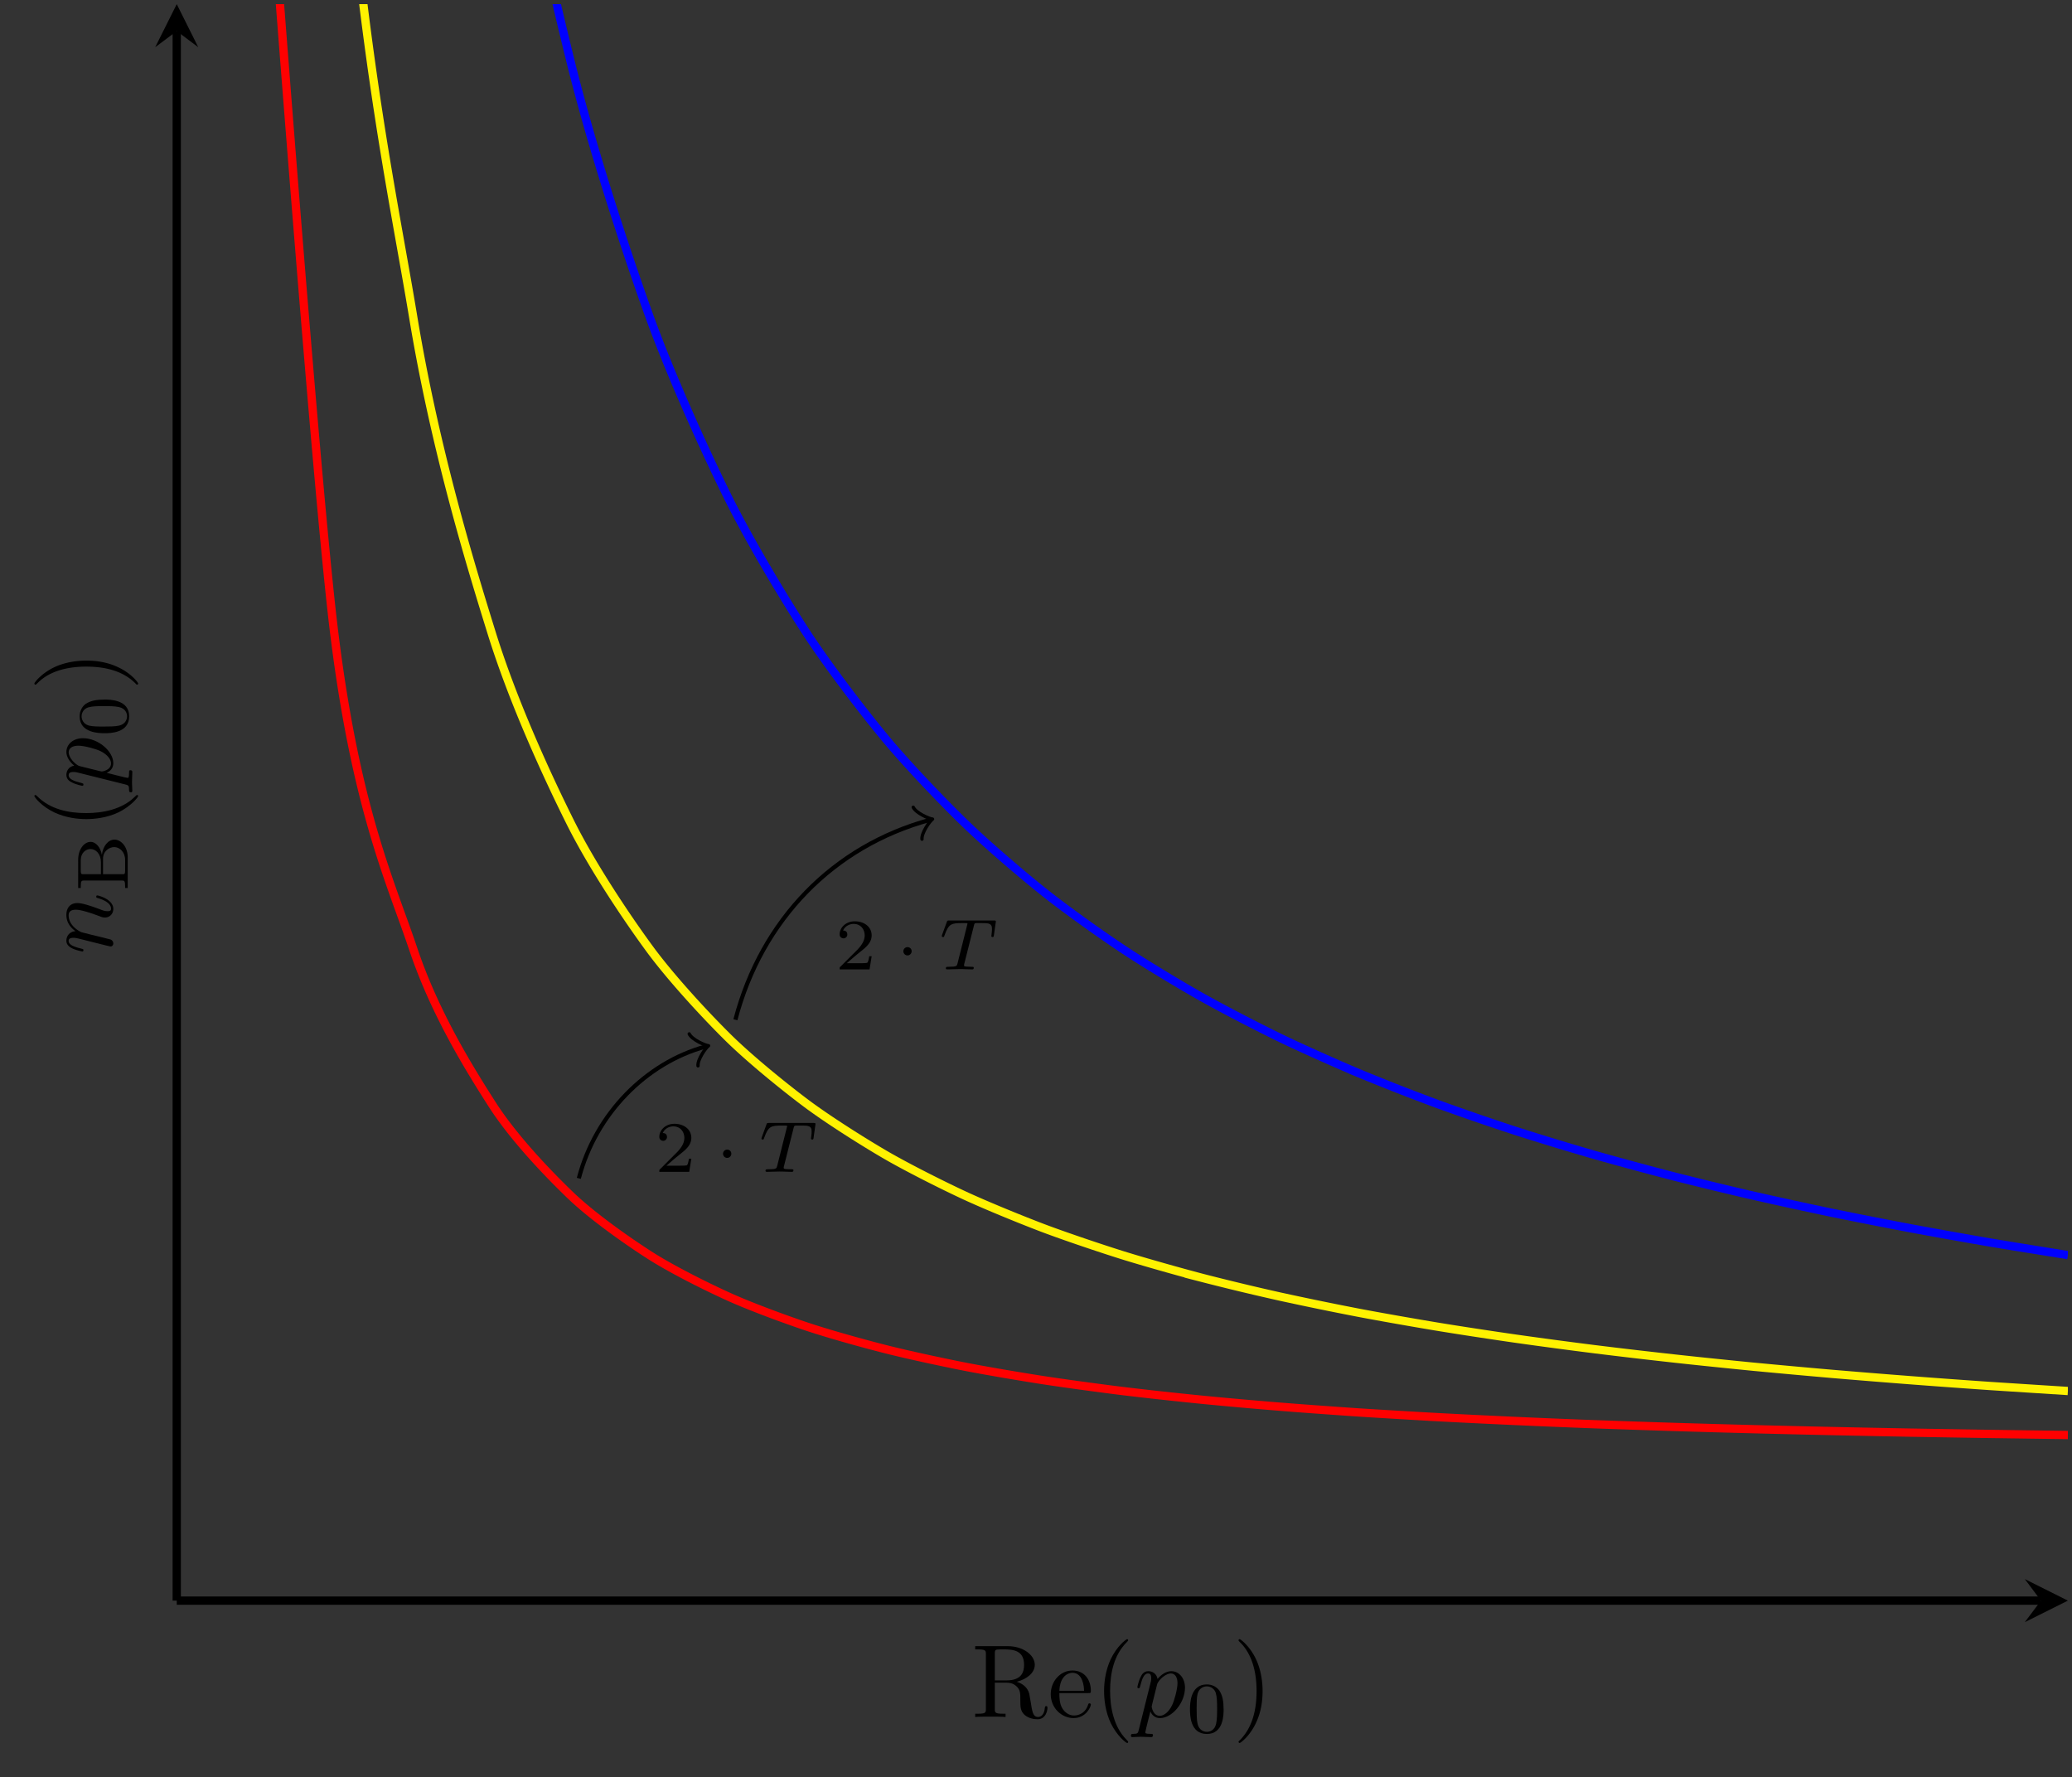 <svg height="227.987" viewBox="0 0 199.341 170.99" width="265.788" xmlns="http://www.w3.org/2000/svg" xmlns:xlink="http://www.w3.org/1999/xlink"><rect x="0" y="0" width="199.341" height="170.99" fill="#333333" stroke="none"/><symbol id="a" overflow="visible"><path d="m2.234-3.516v-2.578c0-.234 0-.36.22-.39.093-.016.39-.016.593-.016.89 0 2 .047 2 1.484 0 .688-.234 1.5-1.703 1.5zm2.11.125c.953-.234 1.734-.843 1.734-1.625 0-.953-1.14-1.796-2.594-1.796h-3.14v.312h.25c.765 0 .781.11.781.469v5.25c0 .36-.016.469-.781.469h-.25v.312c.36-.031 1.078-.031 1.453-.031.39 0 1.11 0 1.469.031v-.313h-.25c-.766 0-.782-.109-.782-.468v-2.516h1.141c.156 0 .578 0 .938.344.375.344.375.656.375 1.328 0 .64 0 1.047.406 1.422.406.36.953.422 1.25.422.781 0 .953-.813.953-1.094 0-.063 0-.172-.125-.172-.11 0-.11.094-.125.156-.063.721-.407.891-.657.891-.485 0-.563-.516-.704-1.438l-.14-.796c-.172-.641-.656-.97-1.203-1.157zm0 0"/></symbol><symbol id="b" overflow="visible"><path d="m1.11-2.516c.061-1.484.905-1.734 1.25-1.734 1.015 0 1.124 1.344 1.124 1.734zm0 .22h2.78c.22 0 .25 0 .25-.22 0-.984-.546-1.953-1.78-1.953-1.158 0-2.08 1.032-2.08 2.282.001 1.327 1.048 2.295 2.19 2.295 1.218.002 1.67-1.108 1.67-1.295 0-.094-.079-.125-.141-.125-.078 0-.11.062-.125.14-.343 1.032-1.249 1.032-1.343 1.032-.5 0-.89-.296-1.125-.671-.297-.47-.297-1.125-.297-1.485zm0 0"/></symbol><symbol id="c" overflow="visible"><path d="m3.297 2.39c0-.03 0-.046-.172-.218-1.234-1.25-1.563-3.14-1.563-4.672 0-1.734.375-3.469 1.61-4.703.125-.125.125-.14.125-.172 0-.078-.031-.11-.094-.11-.11 0-1 .688-1.594 1.954-.499 1.093-.625 2.203-.625 3.031 0 .781.11 1.984.657 3.125.609 1.219 1.453 1.875 1.562 1.875.063 0 .094-.031.094-.11zm0 0"/></symbol><symbol id="d" overflow="visible"><path d="m2.875-2.5c0-.766-.11-1.969-.656-3.11-.594-1.217-1.453-1.873-1.547-1.873a.107.107 0 0 0 -.11.109c0 .031 0 .047.188.234.984.985 1.547 2.563 1.547 4.641 0 1.719-.36 3.469-1.594 4.719-.14.125-.14.14-.14.172 0 .062.046.109.109.109.094 0 1-.688 1.578-1.953.516-1.094.625-2.203.625-3.047zm0 0"/></symbol><symbol id="e" overflow="visible"><path d="m.453 1.219c-.078.343-.11.406-.547.406-.11 0-.218 0-.218.188 0 .078.046.125.124.125.266 0 .563-.032.829-.032.343 0 .671.032 1 .032.046 0 .171 0 .171-.204 0-.109-.093-.109-.234-.109-.5 0-.5-.063-.5-.156 0-.125.422-1.75.484-2 .125.297.407.64.922.64 1.157 0 2.407-1.453 2.407-2.921 0-.938-.579-1.594-1.329-1.594-.5 0-.984.36-1.312.75-.094-.547-.531-.75-.89-.75-.47 0-.657.39-.735.562-.188.344-.313.938-.313.969 0 .11.094.11.11.11.11 0 .11-.016.172-.235.172-.703.375-1.188.734-1.188.172 0 .313.079.313.454 0 .234-.032.343-.079.515zm1.75-4.328c.063-.266.344-.547.516-.704.36-.296.64-.374.812-.374.39 0 .64.343.64.937s-.327 1.734-.515 2.11c-.344.702-.812 1.03-1.187 1.03-.656 0-.781-.828-.781-.89 0-.016 0-.031.03-.156zm0 0"/></symbol><symbol id="f" overflow="visible"><path d="m3.594-2.219c0-.765-.094-1.328-.406-1.812-.22-.313-.657-.594-1.204-.594-1.624 0-1.624 1.906-1.624 2.406s0 2.36 1.625 2.36c1.61 0 1.61-1.86 1.61-2.36zm-1.61 2.156c-.328 0-.75-.187-.89-.75-.094-.406-.094-.983-.094-1.5 0-.515 0-1.046.094-1.421.156-.547.593-.704.89-.704.375 0 .735.235.86.641.11.375.125.875.125 1.485 0 .515 0 1.03-.094 1.468-.14.64-.61.781-.89.781zm0 0"/></symbol><symbol id="g" overflow="visible"><path d="m3.516-1.266h-.236c-.015.157-.094.563-.187.625-.047.047-.578.047-.688.047h-1.28c.734-.64.984-.844 1.39-1.172.516-.406 1-.843 1-1.5 0-.843-.734-1.359-1.624-1.359-.86 0-1.454.61-1.454 1.25 0 .344.297.39.376.39a.365.365 0 0 0 .359-.374c0-.125-.047-.375-.406-.375.218-.485.687-.641 1.015-.641.703 0 1.063.547 1.063 1.11 0 .609-.438 1.078-.656 1.328l-1.672 1.671c-.079.063-.079.079-.079.266h2.876zm0 0"/></symbol><symbol id="h" overflow="visible"><path d="m-.594-.875c.156.031.39.094.438.094.172 0 .265-.14.265-.297a.414.414 0 0 0 -.28-.375c-.016 0-.485-.125-.735-.188l-.89-.218c-.235-.047-.454-.11-.673-.172a4.482 4.482 0 0 1 -.5-.125c-.312-.14-1.219-.672-1.219-1.625 0-.453.375-.531.704-.531.609 0 1.89.484 2.312.64.234.094.36.11.469.11.469 0 .812-.36.812-.829 0-.937-1.453-1.296-1.53-1.296-.11 0-.11.078-.11.109 0 .11.031.11.187.156.672.203 1.235.531 1.235 1.016 0 .172-.094.234-.329.234-.25 0-.484-.078-.703-.172-.53-.187-1.625-.61-2.203-.61-.656 0-1.062.423-1.062 1.141 0 .907.64 1.391.875 1.563-.563.047-.875.453-.875.922 0 .453.39.64.562.734.344.172.938.297.969.297.11 0 .11-.094.11-.11 0-.109-.016-.109-.235-.171-.703-.172-1.188-.375-1.188-.735 0-.187.125-.296.454-.296.218 0 .328.03.843.156zm0 0"/></symbol><symbol id="i" overflow="visible"><path d="m1.219-.453c.343.078.406.11.406.547 0 .11 0 .218.188.218.078 0 .125-.046.125-.124 0-.266-.032-.563-.032-.829 0-.343.032-.671.032-1 0-.046 0-.171-.204-.171-.109 0-.109.093-.109.234 0 .5-.063.5-.156.5-.125 0-1.75-.422-2-.484.297-.125.64-.407.64-.922 0-1.157-1.453-2.407-2.921-2.407-.938 0-1.594.579-1.594 1.329 0 .5.36.984.75 1.312-.547.094-.75.531-.75.89 0 .47.39.657.562.735.344.188.938.313.969.313.11 0 .11-.094.11-.11 0-.11-.016-.11-.235-.172-.703-.172-1.188-.375-1.188-.734 0-.172.079-.313.454-.313.234 0 .343.032.515.079zm-4.328-1.75c-.266-.063-.547-.344-.704-.516-.296-.36-.374-.64-.374-.812 0-.39.343-.64.937-.64s1.734.327 2.11.515c.702.344 1.03.812 1.03 1.187 0 .656-.828.781-.89.781-.016 0-.031 0-.156-.03zm0 0"/></symbol><symbol id="j" overflow="visible"><path d="m-4.766-.422h.25v-.156c0-.547.079-.563.329-.563h3.625c.234 0 .312.016.312.563v.156h.25v-2.953c0-.984-.61-1.703-1.281-1.703-.594 0-1.11.625-1.203 1.469-.125-.688-.547-1.25-1.094-1.25-.625 0-1.188.734-1.188 1.703zm2.188-1.328h-1.656c-.22 0-.282 0-.282-.328v-1.032c0-.704.5-1.063.938-1.063.5 0 1 .469 1 1.266zm2.328-.328c0 .328-.063.328-.266.328h-1.859v-1.484c0-.735.594-1.125 1.078-1.125.516 0 1.047.468 1.047 1.234zm0 0"/></symbol><symbol id="k" overflow="visible"><path d="m-2.219-3.594c-.765 0-1.328.094-1.812.406-.313.22-.594.657-.594 1.204 0 1.624 1.906 1.624 2.406 1.624s2.36 0 2.36-1.625c0-1.61-1.86-1.61-2.36-1.61zm2.156 1.61c0 .328-.187.75-.75.89-.406.094-.983.094-1.5.094-.515 0-1.046 0-1.421-.094-.547-.156-.704-.593-.704-.89 0-.375.235-.735.641-.86.375-.11.875-.125 1.485-.125.515 0 1.03 0 1.468.094.64.14.781.61.781.89zm0 0"/></symbol><symbol id="l" overflow="visible"><path d="m2.39-3.297c-.03 0-.046 0-.218.172-1.25 1.234-3.14 1.563-4.672 1.563-1.734 0-3.469-.375-4.703-1.61-.125-.125-.14-.125-.172-.125-.078 0-.11.031-.11.094 0 .11.688 1 1.954 1.594 1.093.5 2.203.625 3.031.625.781 0 1.984-.11 3.125-.657 1.219-.609 1.875-1.453 1.875-1.562 0-.063-.031-.094-.11-.094zm0 0"/></symbol><symbol id="m" overflow="visible"><path d="m-2.5-2.875c-.766 0-1.969.11-3.11.656-1.218.594-1.874 1.453-1.874 1.547 0 .063.046.11.109.11.031 0 .047 0 .234-.188.985-.984 2.563-1.547 4.641-1.547 1.719 0 3.469.36 4.719 1.594.125.14.14.14.172.14a.106.106 0 0 0 .109-.109c0-.094-.688-1-1.953-1.578-1.094-.516-2.203-.625-3.047-.625zm0 0"/></symbol><symbol id="n" overflow="visible"><path d="m1.578-1.734a.39.39 0 0 0 -.39-.407.4.4 0 0 0 -.407.391.4.4 0 0 0 .39.406.4.4 0 0 0 .407-.39zm0 0"/></symbol><symbol id="o" overflow="visible"><path d="m3.39-4.219c.047-.203.063-.218.22-.234h.406c.437 0 .609 0 .78.047.313.093.329.297.329.547 0 .109 0 .203-.047.562l-.016.078c0 .078.047.11.125.11.11 0 .11-.063.125-.172l.188-1.329c0-.094-.078-.094-.203-.094h-4.281c-.172 0-.188 0-.235.14l-.453 1.237c0 .031-.031.094-.031.125s.016.094.125.094c.094 0 .094-.032.14-.172.407-1.11.641-1.172 1.704-1.172h.28c.22 0 .22 0 .22.062 0 0 0 .047-.032.141l-.921 3.671c-.063.25-.079.328-.813.328-.25 0-.313 0-.313.156 0 .016.016.094.125.094.188 0 .407-.016.594-.016.203 0 .407-.015.594-.015.203 0 .438 0 .64.015.188 0 .391.016.579.016.062 0 .156 0 .156-.156 0-.094-.063-.094-.281-.094-.125 0-.266-.016-.406-.016-.235-.015-.25-.046-.25-.125 0-.062 0-.062.03-.171zm0 0"/></symbol><clipPath id="p"><path d="m17.004.398h181.941v149.602h-181.941zm0 0"/></clipPath><clipPath id="q"><path d="m17.004.398h181.941v145.602h-181.941zm0 0"/></clipPath><clipPath id="r"><path d="m17.004.398h181.941v132.602h-181.941zm0 0"/></clipPath><path d="m.002 0h179.351" fill="none" stroke="#000" stroke-miterlimit="10" stroke-width=".797" transform="matrix(1 0 0 -1 17.002 153.988)"/><path d="m198.945 153.988-4.144-2.074 1.554 2.074-1.554 2.07"/><path d="m.002 0v151" fill="none" stroke="#000" stroke-miterlimit="10" stroke-width=".797" transform="matrix(1 0 0 -1 17.002 153.988)"/><path d="m17.004.398-2.074 4.145 2.074-1.555 2.07 1.555"/><g clip-path="url(#p)"><path d="m7.58 184.773s5.477-74.816 7.582-91.754c2.102-16.933 5.478-24.019 7.582-30.297 2.102-6.277 5.477-11.652 7.578-14.945 2.106-3.297 5.48-6.785 7.582-8.805 2.106-2.015 5.477-4.382 7.582-5.73 2.102-1.352 5.477-3.035 7.582-3.988 2.102-.957 5.477-2.196 7.578-2.899 2.106-.703 5.477-1.64 7.582-2.172 2.106-.535 5.477-1.258 7.583-1.672 2.101-.41 5.476-.98 7.578-1.304 2.105-.324 5.48-.778 7.582-1.04a384.2 384.2 0 0 1 7.582-.831c2.101-.211 5.476-.508 7.582-.676 2.101-.172 5.476-.414 7.578-.555 2.105-.137 5.476-.336 7.582-.453a984.661 984.661 0 0 1 15.164-.684c2.101-.078 5.476-.19 7.578-.257a1637.269 1637.269 0 0 1 15.164-.395c2.102-.047 5.477-.113 7.578-.152 2.106-.035 5.48-.094 7.582-.125 2.106-.031 7.582-.106 7.582-.106" fill="none" stroke="#f00" stroke-miterlimit="10" stroke-width=".797" transform="matrix(1 0 0 -1 17.002 153.988)"/></g><g clip-path="url(#q)"><path d="m7.58 368.925s5.477-150.105 7.582-184.152c2.102-34.047 5.477-48.512 7.582-61.242 2.102-12.73 5.477-23.75 7.578-30.512 2.106-6.761 5.48-14.015 7.582-18.219 2.106-4.207 5.477-9.218 7.582-12.082 2.102-2.867 5.477-6.496 7.582-8.57 2.102-2.07 5.477-4.805 7.578-6.37 2.106-1.567 5.477-3.692 7.582-4.915 2.106-1.219 5.477-2.914 7.583-3.89 2.101-.973 5.476-2.348 7.578-3.145 2.105-.793 5.48-1.93 7.582-2.59 2.105-.656 5.476-1.605 7.582-2.16a236.398 236.398 0 0 1 7.582-1.824 306.76 306.76 0 0 1 7.578-1.559c2.105-.402 5.476-.992 7.582-1.34 2.105-.347 5.476-.86 7.582-1.16a497.1 497.1 0 0 1 7.582-1.012 555.72 555.72 0 0 1 7.578-.886c2.106-.235 5.477-.579 7.582-.786a993.39 993.39 0 0 1 7.582-.691 989.76 989.76 0 0 1 7.578-.613c2.106-.164 5.48-.407 7.582-.551 2.106-.14 7.582-.488 7.582-.488" fill="none" stroke="#fff200" stroke-miterlimit="10" stroke-width=".797" transform="matrix(1 0 0 -1 17.002 153.988)"/></g><g clip-path="url(#r)"><path d="m7.58 737.605s5.477-300.492 7.582-368.68c2.102-68.187 5.477-97.226 7.582-122.777 2.102-25.55 5.477-47.762 7.578-61.375 2.106-13.613 5.48-28.254 7.582-36.75 2.106-8.5 5.477-18.672 7.582-24.492 2.102-5.82 5.477-13.219 7.582-17.453 2.102-4.23 5.477-9.84 7.578-13.059 2.106-3.215 5.477-7.605 7.582-10.136 2.106-2.528 5.477-6.047 7.583-8.082 2.101-2.04 5.476-4.926 7.578-6.602 2.105-1.68 5.48-4.082 7.582-5.48 2.105-1.403 5.476-3.434 7.582-4.622 2.101-1.187 5.476-2.925 7.582-3.949 2.101-1.02 5.476-2.515 7.578-3.402a217.014 217.014 0 0 1 7.582-2.969 252.296 252.296 0 0 1 7.582-2.61 289.698 289.698 0 0 1 7.582-2.304 340.543 340.543 0 0 1 7.578-2.05c2.106-.54 5.477-1.356 7.582-1.84a480.222 480.222 0 0 1 7.582-1.653 518.825 518.825 0 0 1 7.578-1.492c2.106-.395 5.48-.996 7.582-1.356 2.106-.359 7.582-1.23 7.582-1.23" fill="none" stroke="#00f" stroke-miterlimit="10" stroke-width=".797" transform="matrix(1 0 0 -1 17.002 153.988)"/></g><g><use x="93.476" xlink:href="#a" y="165.179"/><use x="100.809" xlink:href="#b" y="165.179"/><use x="105.237" xlink:href="#c" y="165.179"/></g><use x="109.112" xlink:href="#e" y="165.179"/><use x="114.125" xlink:href="#f" y="166.673"/><use x="118.594" xlink:href="#d" y="165.179"/><use x="10.792" xlink:href="#h" y="91.832"/><use x="12.287" xlink:href="#j" y="85.852"/><use x="10.792" xlink:href="#l" y="79.784"/><use x="10.792" xlink:href="#i" y="75.91"/><use x="12.287" xlink:href="#k" y="70.897"/><use x="10.792" xlink:href="#m" y="66.428"/><path d="m38.685 40.625c1.618 6.203 6.454 11.101 12.196 12.683" fill="none" stroke="#000" stroke-miterlimit="10" stroke-width=".399" transform="matrix(1 0 0 -1 17.002 153.988)"/><path d="m-1.196 1.595c.099-.598 1.196-1.495 1.494-1.594-.299-.1-1.393-.998-1.492-1.595" style="fill:none;stroke-width:.319;stroke-linecap:round;stroke-linejoin:round;stroke:#000;stroke-miterlimit:10" transform="matrix(.964 -.265 -.265 -.964 67.883 100.684)"/><use x="62.995" xlink:href="#g" y="112.738"/><use x="68.78" xlink:href="#n" y="112.738"/><use x="72.96" xlink:href="#o" y="112.738"/><path d="m53.748 55.883c2.535 9.683 9.473 16.699 18.684 19.222" fill="none" stroke="#000" stroke-miterlimit="10" stroke-width=".399" transform="matrix(1 0 0 -1 17.002 153.988)"/><path d="m-1.197 1.594c.1-.598 1.197-1.494 1.495-1.592-.298-.1-1.395-.999-1.494-1.596" style="fill:none;stroke-width:.319;stroke-linecap:round;stroke-linejoin:round;stroke:#000;stroke-miterlimit:10" transform="matrix(.964 -.264 -.264 -.964 89.434 78.88)"/><use x="80.344" xlink:href="#g" y="93.258"/><use x="86.129" xlink:href="#n" y="93.258"/><use x="90.31" xlink:href="#o" y="93.258"/></svg>